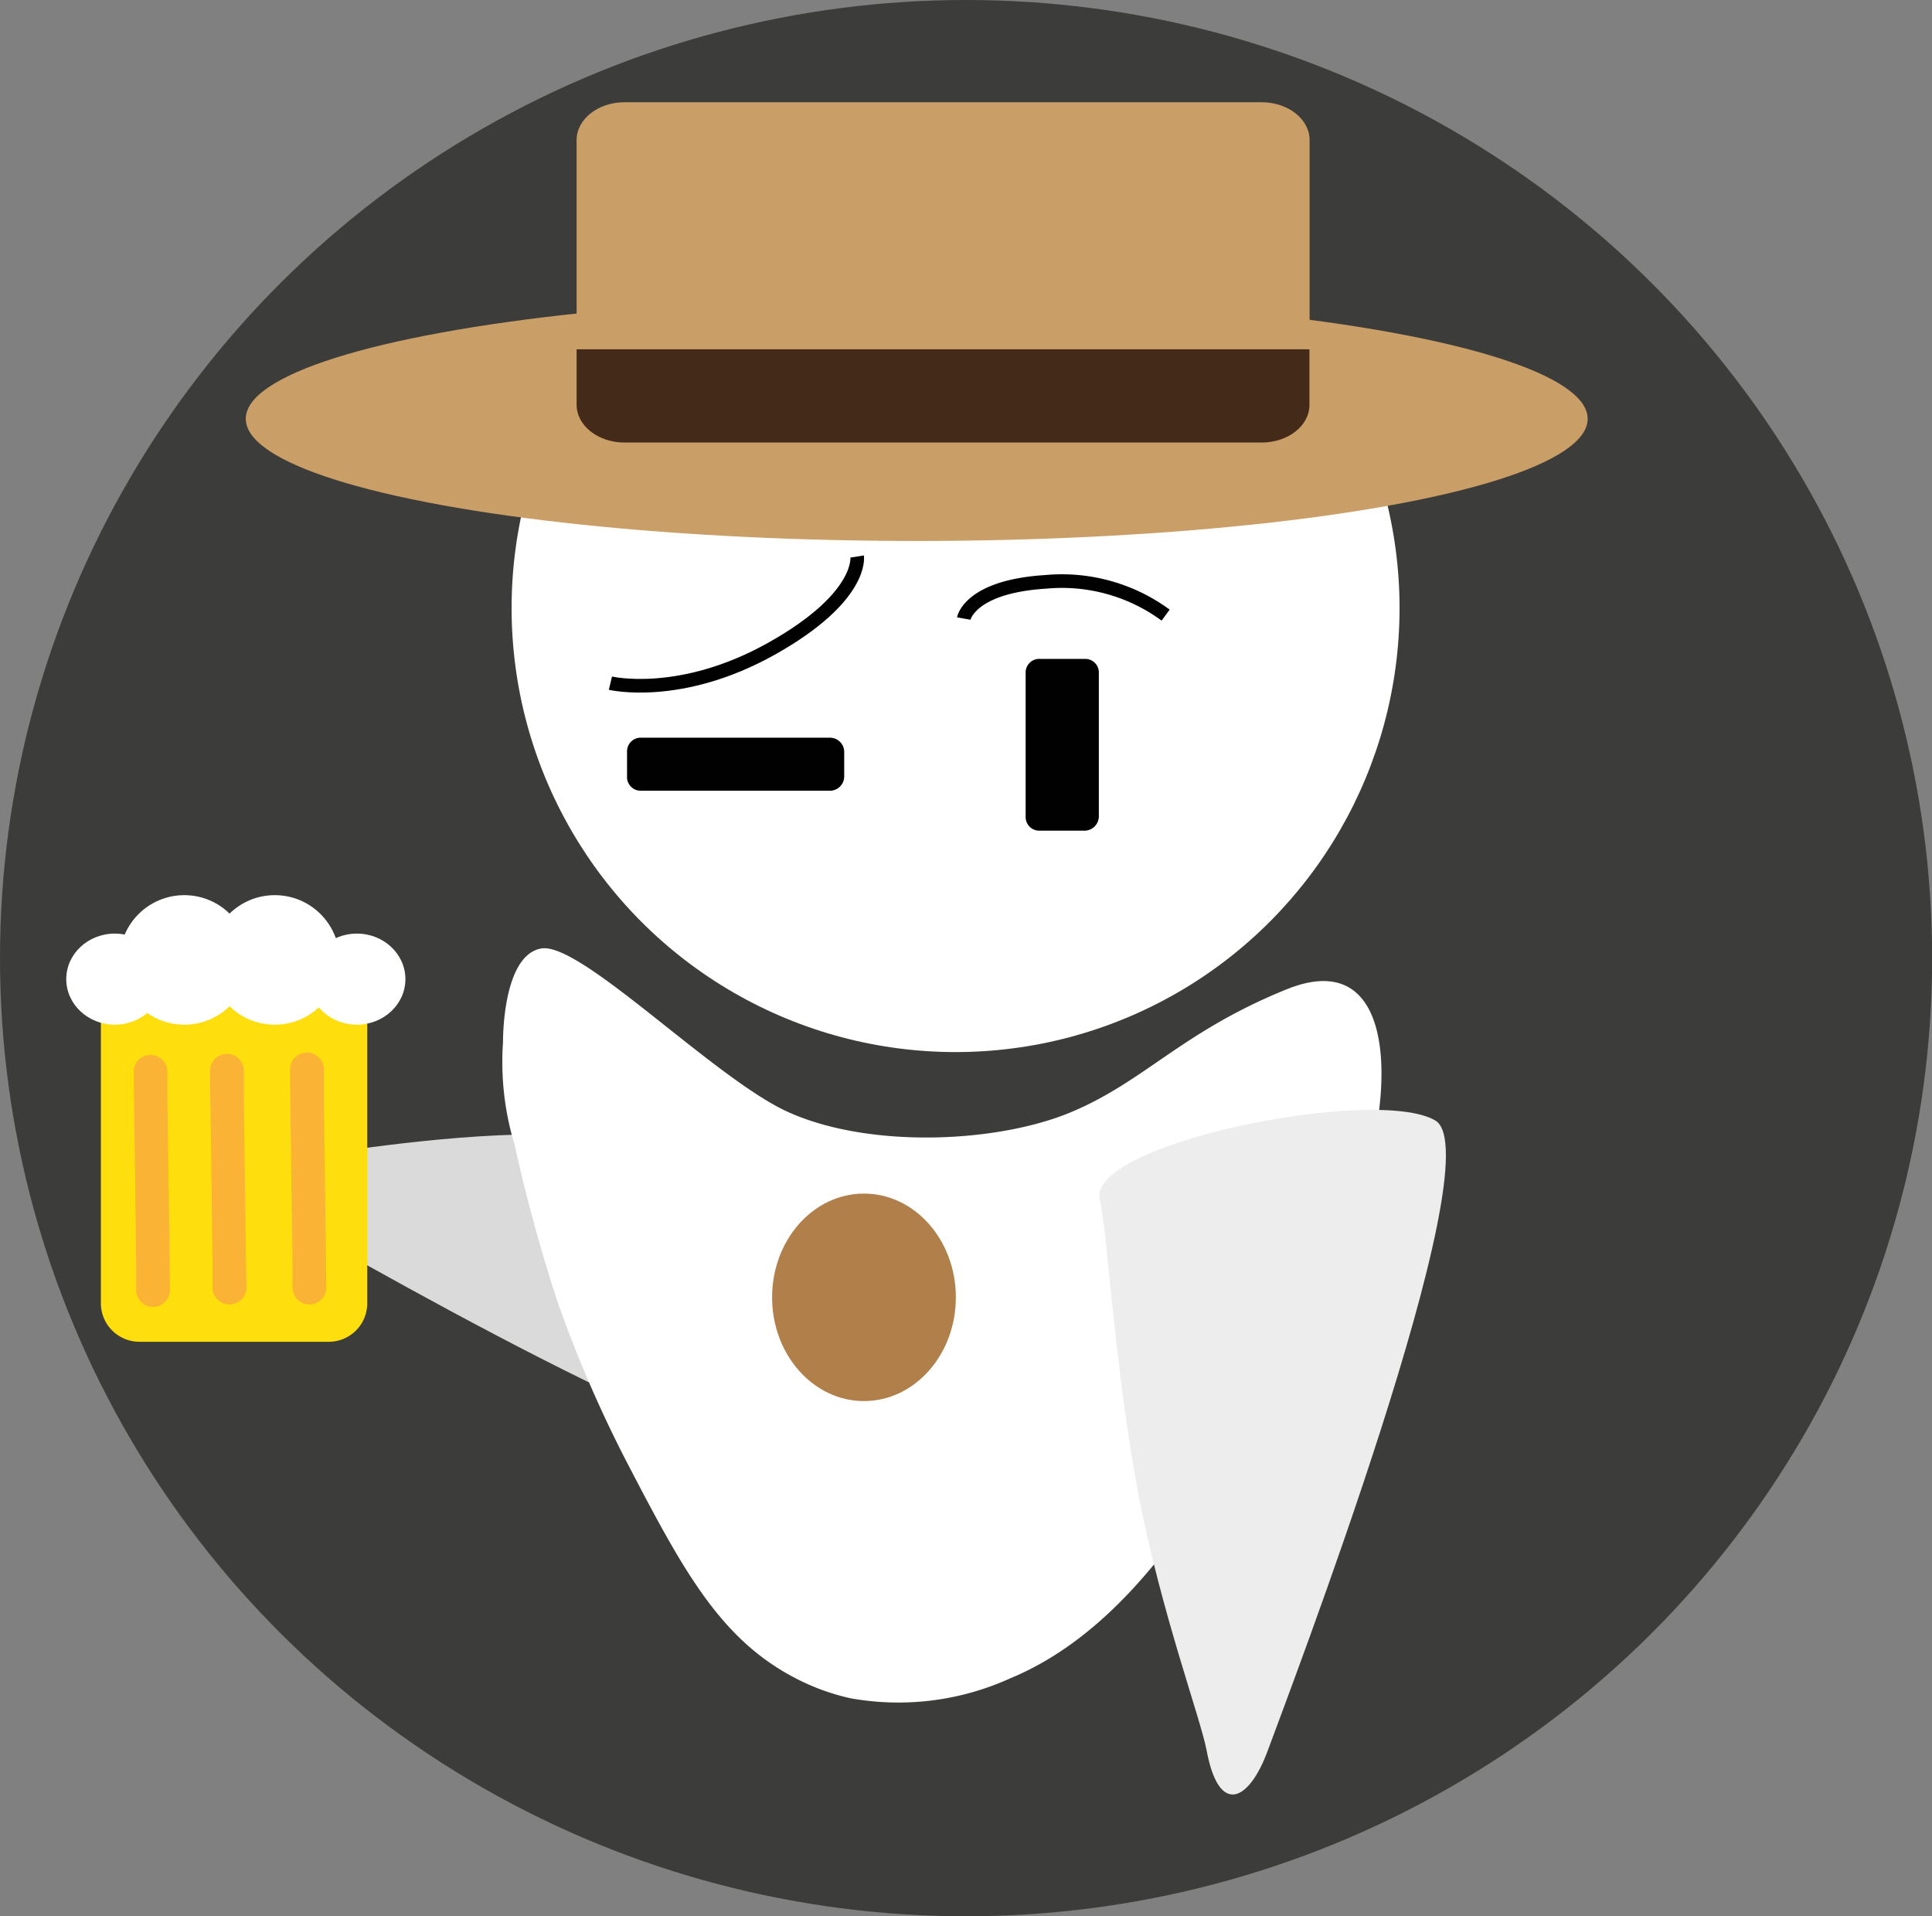 <svg xmlns="http://www.w3.org/2000/svg" viewBox="0 0 141.73 140.55"><rect x="0" y="0" width="141.73" height="140.55" fill="#808080" stroke="none"/><defs><style>.cls-1{fill:#3c3c3b;}.cls-2{fill:#fff;}.cls-3{fill:#dadada;}.cls-4{fill:#b1804a;}.cls-5{fill:#010101;}.cls-6{fill:#eeeded;}.cls-7{fill:#ca9e67;}.cls-8{fill:#442a19;}.cls-9{fill:none;stroke:#010101;stroke-miterlimit:10;}.cls-10{fill:#ffde0d;}.cls-11{fill:#fab334;}</style></defs><g id="Layer_2" data-name="Layer 2"><g id="Layer_1-2" data-name="Layer 1"><ellipse class="cls-1" cx="70.87" cy="70.28" rx="70.87" ry="70.28"/><g id="drunk_robot" data-name="drunk robot"><circle class="cls-2" cx="70.1" cy="44.6" r="32.57"/><path class="cls-3" d="M20.07,88.92c-3.08-1.72-3.77-3.86.64-4,2.15,0,9.38-1.48,17.33-1.7,8.42-.22,17.59.78,19.54.59,3.8-.35,4.53,19.08,1.61,22.61S23.14,90.65,20.07,88.92Z"/><path class="cls-2" d="M100.2,86c0,2.55-6,12.94-6,12.94-5,10.34-11.13,20.47-20.12,24.18a19.84,19.84,0,0,1-11.68,1.45,16.37,16.37,0,0,1-4-1.45c-5.48-2.82-8.2-7.77-12.23-15.51a91.87,91.87,0,0,1-5.26-12.1A118.46,118.46,0,0,1,37.76,84a20.85,20.85,0,0,1-.86-7.54s-.08-6.41,2.82-6.89,12.7,9.56,18.1,12c6,2.7,15.36,2.27,20.77,0s8.11-5.89,15.79-9S102.33,78.92,100.2,86Z"/><ellipse class="cls-4" cx="63.38" cy="95.16" rx="6.74" ry="7.61"/><path class="cls-5" d="M79.61,60.93H76.29a1,1,0,0,1-1.05-1V49.38a1,1,0,0,1,1.05-1.05h3.32a1,1,0,0,1,1,1.05v10.5A1.06,1.06,0,0,1,79.61,60.93Z"/><path class="cls-5" d="M46,56.94V55.11a1,1,0,0,1,1-1H60.87a1.05,1.05,0,0,1,1.06,1v1.83A1.05,1.05,0,0,1,60.87,58H47A1,1,0,0,1,46,56.94Z"/><path class="cls-6" d="M93,128.41c-1.35,3.69-3.57,4.85-4.48,0-.44-2.36-3.32-10.06-5-18.77-1.76-9.25-2.3-19.51-2.84-21.63-1.07-4.12,20.2-8.38,24.6-5.83S94.35,124.71,93,128.41Z"/><ellipse class="cls-7" cx="67.25" cy="30.72" rx="49.22" ry="8.96"/><path class="cls-7" d="M92.56,32.46H45.81c-1.93,0-3.51-1.24-3.51-2.77V10.27c0-1.53,1.58-2.77,3.51-2.77H92.56c1.93,0,3.51,1.24,3.51,2.77V29.69C96.07,31.22,94.49,32.46,92.56,32.46Z"/><path class="cls-8" d="M92.56,32.46H45.81c-1.93,0-3.51-1.24-3.51-2.77V25.62H96.06v4.07C96.07,31.22,94.49,32.46,92.56,32.46Z"/><path class="cls-9" d="M44.78,50.11s5.14,1.23,11.86-2.55,6.24-6.74,6.24-6.74"/><path class="cls-9" d="M85.51,45.12a12.85,12.85,0,0,0-8.81-2.44c-5.58.35-6,2.69-6,2.69"/><path class="cls-10" d="M24.11,98.42H10.23A2.83,2.83,0,0,1,7.4,95.59V73.86A2.83,2.83,0,0,1,10.23,71H24.11a2.82,2.82,0,0,1,2.83,2.83V95.59A2.82,2.82,0,0,1,24.11,98.42Z"/><path class="cls-11" d="M9.81,78.62l.18,14c0,.67,0,1.34,0,2a1.24,1.24,0,0,0,2.48,0q-.09-7-.19-14c0-.67,0-1.34,0-2a1.24,1.24,0,0,0-2.48,0Z"/><path class="cls-11" d="M15.4,78.54q.11,7,.19,14c0,.67,0,1.34,0,2a1.25,1.25,0,0,0,2.49,0q-.11-7-.19-14c0-.67,0-1.33,0-2a1.24,1.24,0,0,0-2.48,0Z"/><path class="cls-11" d="M21.27,78.44q.09,7,.19,14c0,.67,0,1.34,0,2a1.24,1.24,0,0,0,2.48,0l-.18-14c0-.67,0-1.34,0-2a1.24,1.24,0,0,0-2.48,0Z"/><ellipse class="cls-2" cx="8.42" cy="71.82" rx="3.56" ry="3.34"/><circle class="cls-2" cx="13.52" cy="70.41" r="4.75"/><circle class="cls-2" cx="20.16" cy="70.41" r="4.75"/><ellipse class="cls-2" cx="26.18" cy="71.82" rx="3.56" ry="3.34"/></g></g></g></svg>